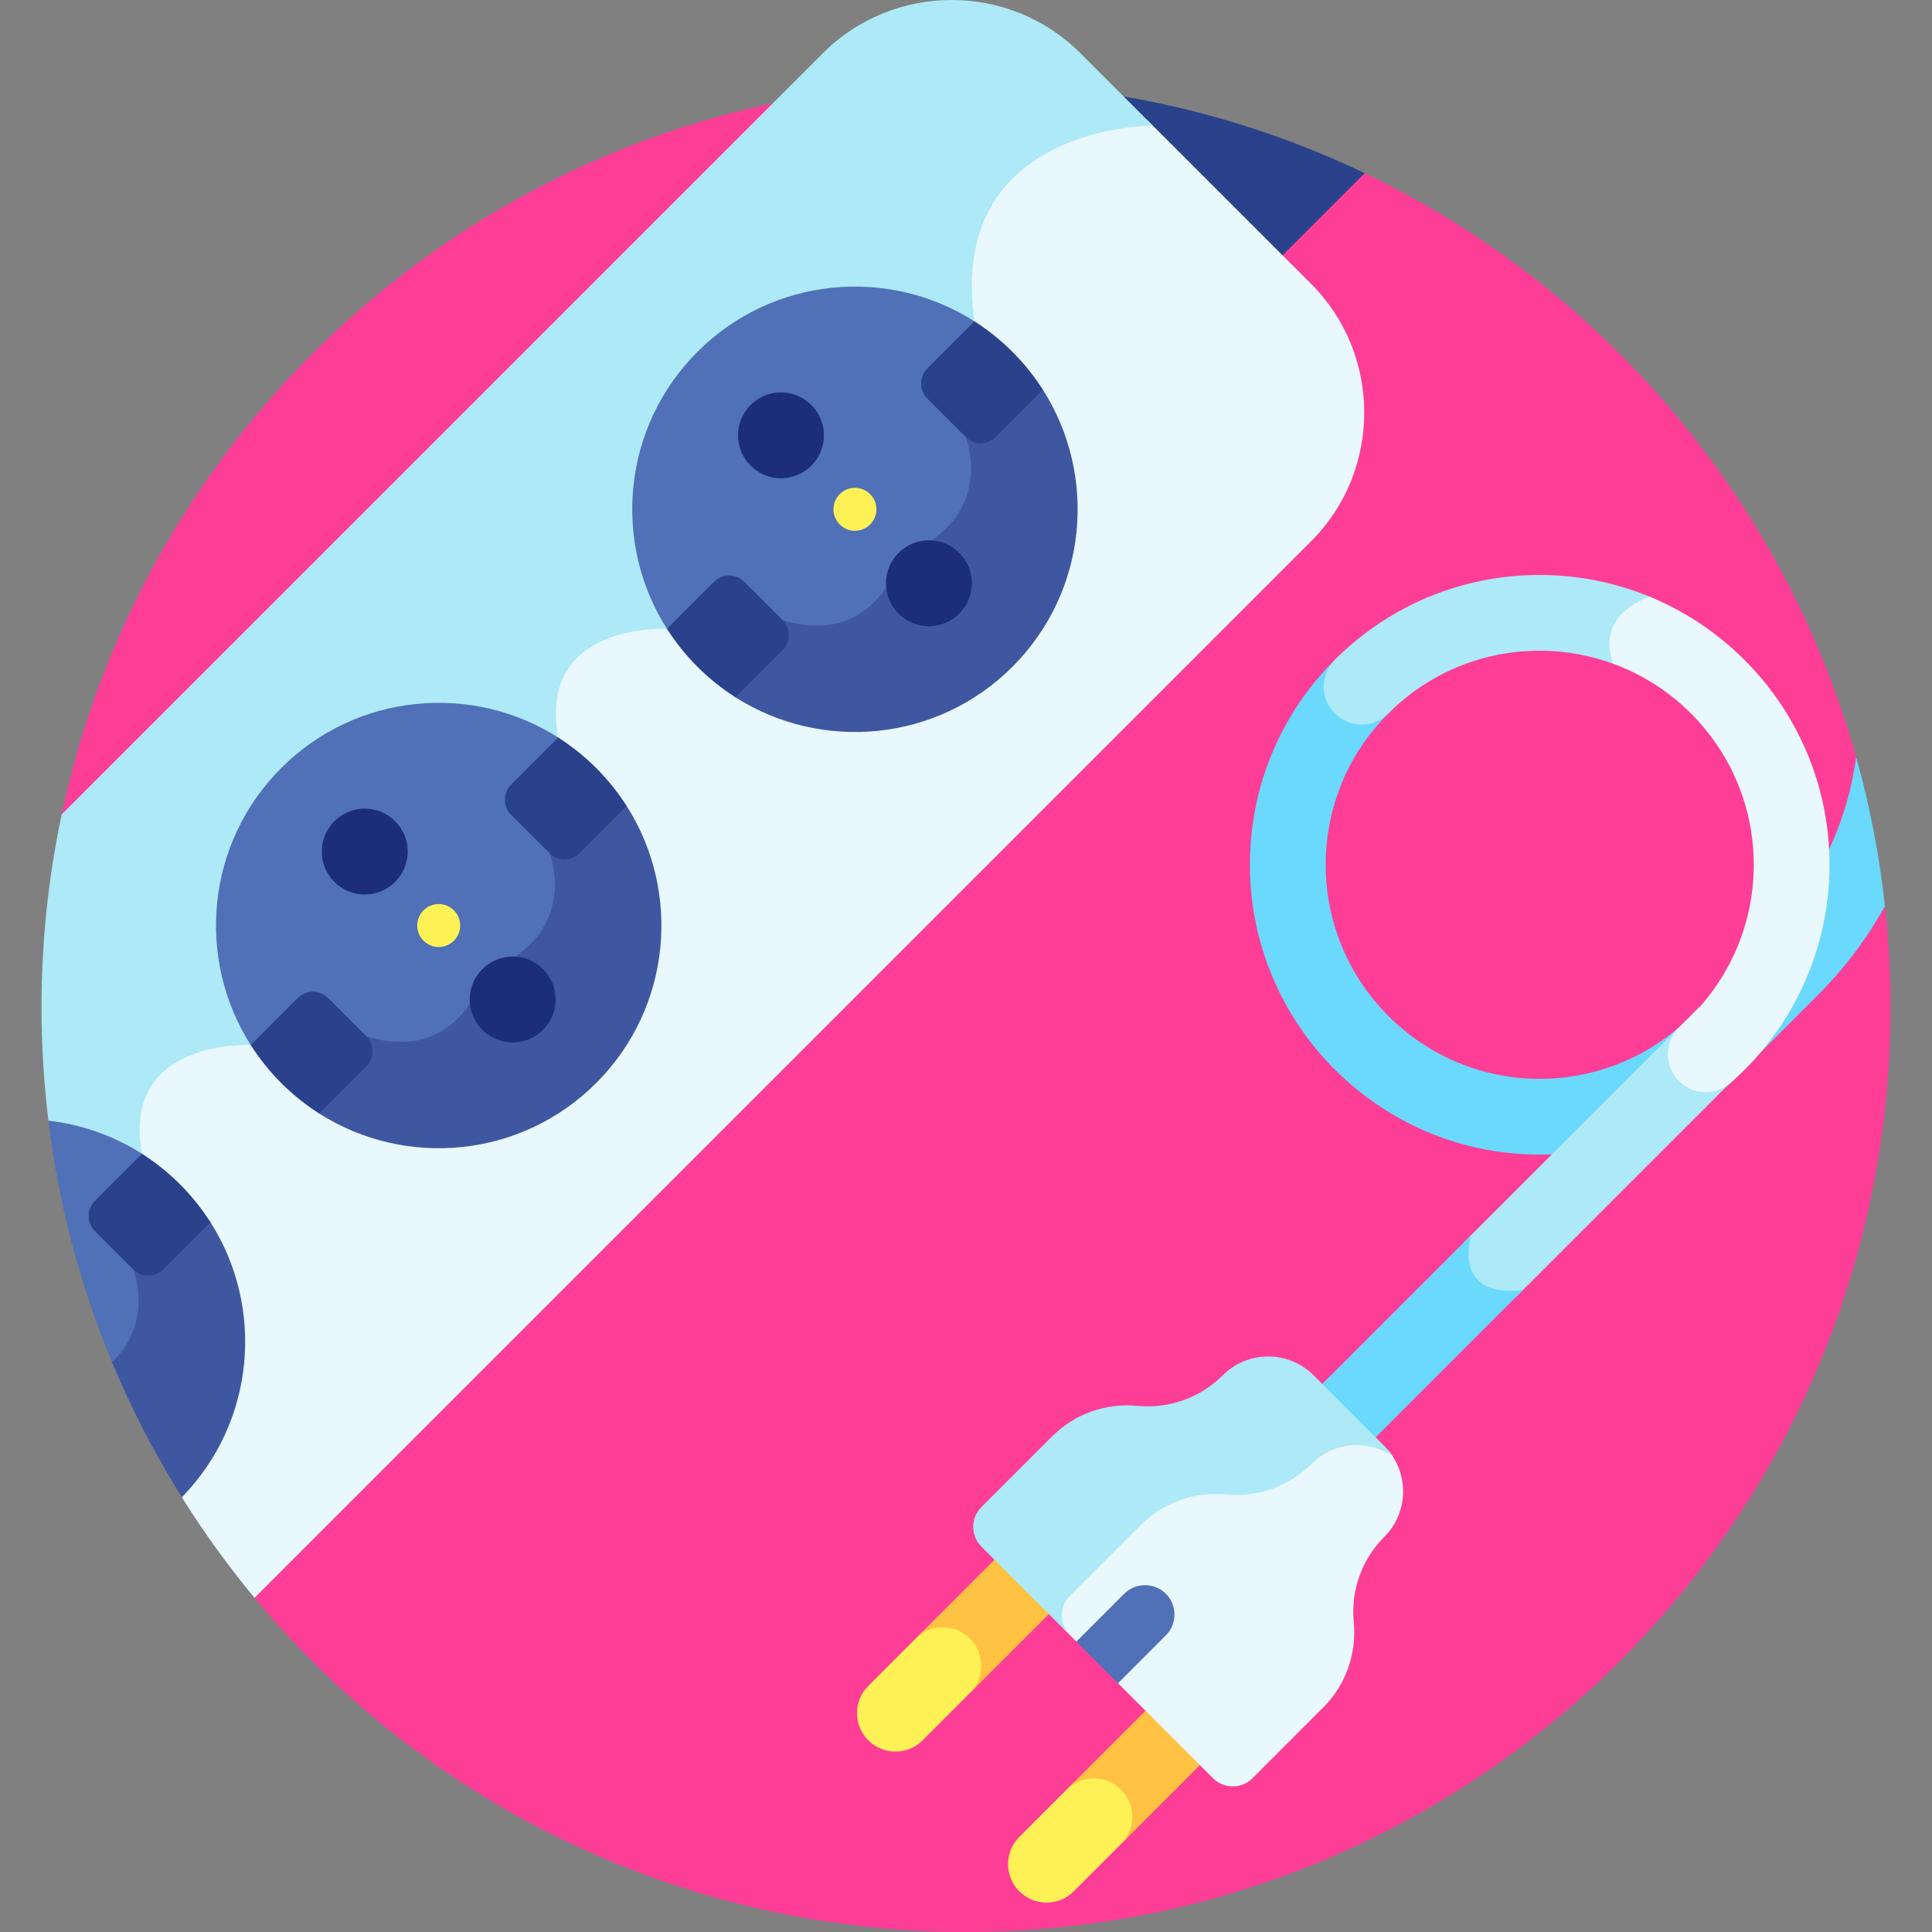 <svg id="Layer_1" enable-background="new 0 0 512 512" height="512" viewBox="0 0 512 512" width="512" xmlns="http://www.w3.org/2000/svg"><rect x="0" y="0" width="512" height="512" fill="#808080" stroke="none"/><g><path d="m491.905 200.653c-19.186-68.358-67.279-124.62-130.264-154.767l-148.489-20.15c-98.182 17.319-176.185 93.104-196.79 190.112l51.092 207.596c44.94 54.102 112.717 88.556 188.546 88.556 135.311 0 245.002-109.691 245.002-245.002 0-9.081-.51-18.041-1.472-26.866z" fill="#fe3d97"/><path d="m295.202 25.133 43.596 43.596 22.843-22.843c-20.703-9.909-43.017-16.986-66.439-20.753z" fill="#2a428b"/><g><path d="m408.046 305.979c-42.35 0-76.804-34.455-76.804-76.804 0-20.516 7.989-39.803 22.495-54.309 3.922-3.92 10.276-3.92 14.198 0 3.921 3.921 3.921 10.277 0 14.198-10.715 10.714-16.615 24.959-16.615 40.111 0 31.279 25.447 56.726 56.726 56.726 13.764 0 27.036-4.99 37.373-14.051 4.169-3.655 10.514-3.237 14.167.931 3.655 4.17 3.238 10.512-.931 14.167-14 12.272-31.973 19.031-50.609 19.031z" fill="#6ad9fb"/></g><path d="m389.967 339.603c2.378 2.931 6.407 4.237 11.972 3.923l61.594-61.594-.848-.97c-1.596 1.684-3.259 3.315-5.02 4.858-3.55 3.116-8.95 2.744-12.049-.793-3.112-3.549-2.756-8.938.793-12.049 1.771-1.553 3.43-3.206 4.982-4.942l-1.048-1.2-62.436 62.437c-.439 2.699-.585 7.068 2.06 10.33z" fill="#ade9f7"/><path d="m346.527 370.652c-3.905 3.905-3.905 10.237 0 14.142 3.907 3.905 10.236 3.905 14.143 0l42.895-42.896c-19.21 2.149-13.666-14.619-13.666-14.619z" fill="#6ad9fb"/><path d="m491.905 200.653c-1.316 9.597-4.219 18.812-8.585 27.336.006.396.03.788.03 1.186 0 19.858-7.866 38.826-21.718 52.871l.833.953 19.234-19.234c7.115-7.115 13.079-15.07 17.83-23.633-1.474-13.52-4.041-26.711-7.624-39.479z" fill="#6ad9fb"/><path d="m230.101 461.195c-3.979-3.979-3.979-10.43 0-14.409l13.617-13.617c3.979-3.979 10.43-3.979 14.409 0s3.979 10.43 0 14.409l-13.617 13.617c-3.979 3.979-10.43 3.979-14.409 0z" fill="#fef156"/><path d="m270.127 501.22c-3.979-3.979-3.979-10.43 0-14.409l13.617-13.617c3.979-3.979 10.43-3.979 14.409 0s3.979 10.43 0 14.409l-13.617 13.617c-3.979 3.979-10.43 3.979-14.409 0z" fill="#fef156"/><path d="m257.06 434.236c-3.979-3.979-10.43-3.979-14.409 0l23.037-23.037 14.409 14.409-23.037 23.037c3.979-3.979 3.979-10.43 0-14.409z" fill="#ffc242"/><path d="m297.086 474.262c-3.979-3.979-10.43-3.979-14.409 0l23.037-23.037 14.409 14.409-23.037 23.037c3.979-3.979 3.979-10.43 0-14.409z" fill="#ffc242"/><path d="m321.462 471.242-25.173-25.173c-3.647-6.982-11.037-11.037-11.037-11.037l-2.758-2.759c-2.889-2.889-2.889-7.573 0-10.463l18.73-18.73c5.948-5.948 14.247-8.92 22.619-8.099 8.372.82 16.671-2.151 22.619-8.099 5.834-5.834 14.849-6.545 21.461-2.137l.229-.079c5.312 6.681 4.882 16.428-1.298 22.607-5.948 5.948-8.92 14.247-8.099 22.619.82 8.372-2.151 16.671-8.099 22.619l-18.73 18.73c-2.891 2.891-7.575 2.891-10.464.001z" fill="#e8f8fc"/><path d="m347.529 387.95c-5.948 5.948-14.247 8.92-22.619 8.099-8.372-.82-16.671 2.151-22.619 8.099l-18.73 18.73c-2.889 2.889-2.889 7.574 0 10.463l-23.482-23.482c-2.889-2.889-2.889-7.574 0-10.463l18.73-18.73c5.948-5.948 14.247-8.92 22.619-8.099 8.372.82 16.671-2.151 22.619-8.099 6.646-6.646 17.422-6.646 24.068 0l18.739 18.739c.812.812 1.523 1.686 2.136 2.606-6.612-4.408-15.627-3.697-21.461 2.137z" fill="#ade9f7"/><path d="m308.964 433.394-12.676 12.676-11.037-11.037 12.676-12.676c3.035-3.035 8.002-3.035 11.037 0 3.036 3.035 3.036 8.002 0 11.037z" fill="#5071b7"/><path d="m428.232 176.173c-3.366-11.159 5.893-15.725 10.692-17.3-9.456-4.17-19.897-6.503-30.878-6.503-20.515 0-39.802 7.989-54.308 22.495-3.922 3.921-3.922 10.276-.001 14.197 3.922 3.921 10.277 3.921 14.197.001 10.716-10.714 24.96-16.615 40.112-16.615 7.109 0 13.91 1.327 20.186 3.725z" fill="#ade9f7"/><path d="m437.186 158.128c-5.049 1.823-13.505 6.641-9.723 17.745 21.745 7.946 37.309 28.839 37.309 53.301 0 16.34-7.054 31.894-19.352 42.675-4.169 3.655-4.586 9.997-.931 14.167 1.984 2.264 4.762 3.422 7.553 3.422 2.349 0 4.709-.82 6.614-2.49 16.647-14.593 26.195-35.651 26.195-57.773-.001-32.039-19.727-59.545-47.665-71.047z" fill="#e8f8fc"/><path d="m347.479 75.258-43.444-43.444c-5.682.243-26.176 2.115-38.573 16.378-7.881 9.066-10.843 21.321-8.809 36.434l-80.502 80.502c-3.3-.048-17.404.252-25.223 9.162-4.619 5.264-6.122 12.479-4.466 21.445 2.203 11.933-10.955 29.484-38.053 50.757-19.266 15.125-39.381 27.188-42.346 28.945-2.843-.069-17.435.035-25.441 9.157-4.619 5.264-6.121 12.478-4.465 21.445 1.632 8.838-3.73 16.551-11.972 23.006l23.999 67.741c5.835 9.323 12.27 18.232 19.269 26.657l280.026-280.026c18.744-18.743 18.744-49.415 0-68.159z" fill="#e8f8fc"/><path d="m218.12 14.058-201.765 201.764c-3.508 16.505-5.357 33.624-5.357 51.176 0 10.157.633 20.165 1.834 29.998l11.877 33.524c8.853-6.835 14.704-15.121 12.925-24.753-5.654-30.62 28.816-28.816 28.816-28.816s87.143-50.868 81.489-81.489c-5.654-30.62 28.816-28.816 28.816-28.816l81.489-81.489c-7.533-52.093 47.256-51.88 47.256-51.88l-19.219-19.219c-18.746-18.744-49.418-18.744-68.161 0z" fill="#ade9f7"/><path d="m194.544 166.396c3.553-2.295 7.771-2.691 12.54-1.177 20.858 6.623 29.214-9.848 30.123-11.808l7.838-7.838c17.118-10.104 13.149-25.918 11.996-29.449l18.43-13.738-17.229-17.229c-22.83-14.548-53.476-11.858-73.411 8.078-19.935 19.935-22.625 50.581-8.077 73.411l9.973 9.973c1.736-3.979 4.242-7.913 7.817-10.223z" fill="#5071b7"/><path d="m276.38 103.295-1.593-1.593-18.884 14.076s7.454 17.956-11.449 29.031l-8.048 8.048s-7.566 18.264-29.031 11.449c-11.497-3.651-17.906 3.839-21.379 11.581l8.896 8.896c22.83 14.548 53.476 11.858 73.411-8.077s22.625-50.581 8.077-73.411z" fill="#3f57a0"/><path d="m215.014 123.418c-4.445 4.445-11.652 4.445-16.097 0s-4.445-11.652 0-16.096c4.445-4.445 11.652-4.445 16.096 0 4.446 4.444 4.446 11.651.001 16.096z" fill="#1d2e79"/><path d="m254.216 162.62c-4.445 4.445-11.652 4.445-16.096 0-4.445-4.445-4.445-11.652 0-16.097s11.652-4.445 16.096 0c4.445 4.445 4.445 11.652 0 16.097z" fill="#1d2e79"/><circle cx="226.567" cy="134.97" fill="#fef156" r="5.691"/><path d="m268.302 93.235c-3.115-3.115-6.493-5.805-10.06-8.078l-12.483 12.483c-2.208 2.207-2.208 5.786 0 7.994l10.143 10.143c2.208 2.207 5.787 2.207 7.994 0l12.483-12.483c-2.272-3.566-4.962-6.944-8.077-10.059z" fill="#2a428b"/><path d="m189.237 154.163-12.483 12.483c2.273 3.567 4.963 6.945 8.078 10.06s6.493 5.805 10.06 8.078l12.483-12.483c2.207-2.208 2.207-5.787 0-7.994l-10.143-10.143c-2.209-2.208-5.788-2.208-7.995-.001z" fill="#2a428b"/><path d="m84.239 276.701c3.552-2.295 7.771-2.691 12.54-1.177 20.858 6.623 29.214-9.848 30.123-11.808l7.838-7.838c17.118-10.104 13.149-25.918 11.996-29.449l18.43-13.738-17.229-17.229c-22.83-14.548-53.476-11.858-73.411 8.078-19.935 19.935-22.625 50.581-8.077 73.411l9.973 9.973c1.736-3.98 4.242-7.913 7.817-10.223z" fill="#5071b7"/><path d="m166.075 213.599-1.593-1.593-18.884 14.077s7.454 17.956-11.449 29.031l-8.048 8.048s-7.566 18.264-29.031 11.449c-11.497-3.651-17.906 3.839-21.379 11.581l8.896 8.896c22.83 14.548 53.476 11.858 73.411-8.077s22.625-50.581 8.077-73.412z" fill="#3f57a0"/><path d="m104.71 233.723c-4.445 4.445-11.652 4.445-16.097 0s-4.445-11.652 0-16.097 11.652-4.445 16.096 0c4.446 4.445 4.446 11.652.001 16.097z" fill="#1d2e79"/><path d="m143.911 272.924c-4.445 4.445-11.652 4.445-16.097 0s-4.445-11.652 0-16.097 11.652-4.445 16.097 0c4.445 4.446 4.445 11.652 0 16.097z" fill="#1d2e79"/><path d="m120.286 249.299c-2.222 2.223-5.826 2.223-8.048 0s-2.222-5.826 0-8.048 5.826-2.222 8.048 0c2.223 2.222 2.223 5.826 0 8.048z" fill="#fef156"/><path d="m157.998 203.54c-3.115-3.115-6.493-5.805-10.06-8.078l-12.483 12.483c-2.208 2.207-2.208 5.786 0 7.994l10.143 10.143c2.208 2.207 5.787 2.207 7.994 0l12.483-12.483c-2.273-3.567-4.963-6.945-8.077-10.059z" fill="#2a428b"/><path d="m78.932 264.468-12.483 12.483c2.273 3.567 4.963 6.945 8.078 10.06s6.493 5.805 10.06 8.078l12.483-12.483c2.207-2.207 2.207-5.787 0-7.994l-10.143-10.143c-2.208-2.209-5.787-2.209-7.995-.001z" fill="#2a428b"/><path d="m37.633 305.767c-7.626-4.859-16.126-7.772-24.806-8.785 2.78 22.776 8.677 44.589 17.266 64.992 10.456-9.815 7.341-22.17 6.339-25.241l18.43-13.738z" fill="#5071b7"/><path d="m54.177 322.311-18.884 14.076s5.692 13.771-5.591 24.632c5.192 12.482 11.389 24.438 18.486 35.776 19.473-19.945 22.006-50.256 7.583-72.892z" fill="#3f57a0"/><path d="m47.693 313.844c-3.115-3.115-6.493-5.805-10.06-8.078l-12.483 12.484c-2.208 2.207-2.208 5.787 0 7.994l10.143 10.143c2.208 2.207 5.787 2.207 7.994 0l12.483-12.483c-2.272-3.567-4.962-6.945-8.077-10.06z" fill="#2a428b"/></g></svg>